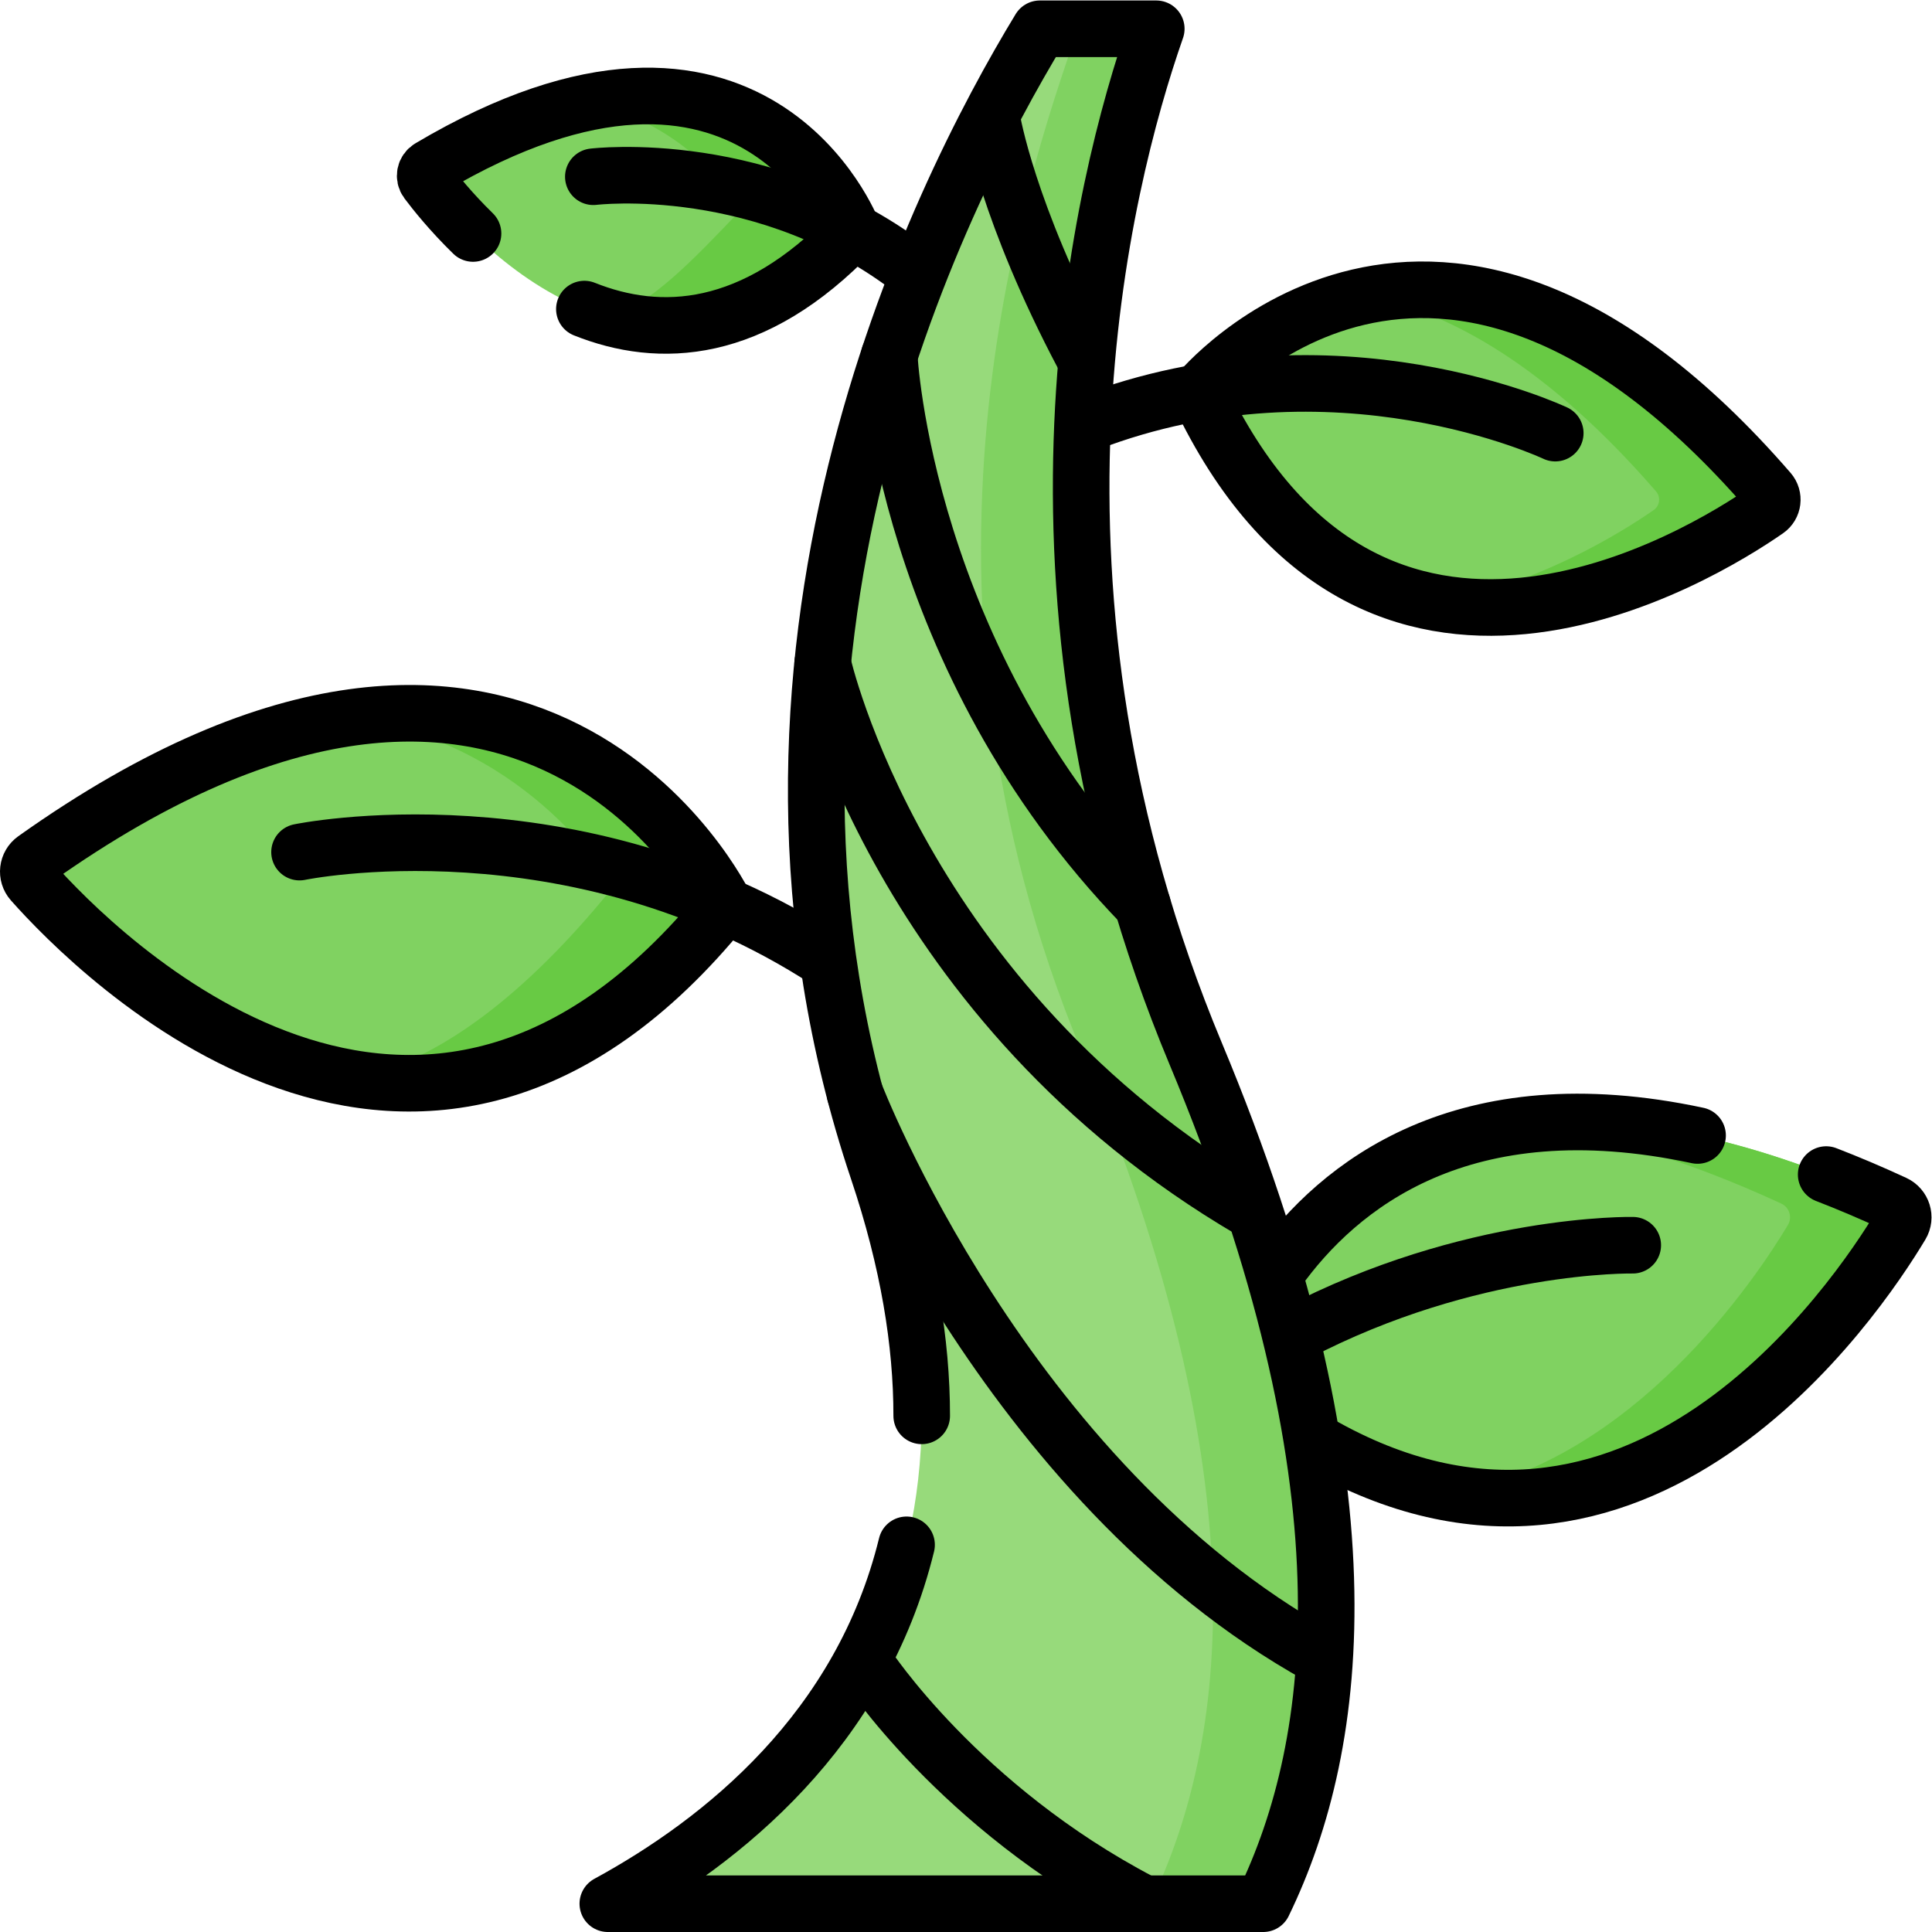 <?xml version="1.0" encoding="UTF-8" standalone="no"?>
<!-- Created with Inkscape (http://www.inkscape.org/) -->

<svg
   version="1.1"
   id="svg6666"
   xml:space="preserve"
   width="682.667"
   height="682.667"
   viewBox="0 0 682.667 682.667"
   xmlns="http://www.w3.org/2000/svg"
   xmlns:svg="http://www.w3.org/2000/svg"><defs
     id="defs6670"><clipPath
       clipPathUnits="userSpaceOnUse"
       id="clipPath6680"><path
         d="M 0,512 H 512 V 0 H 0 Z"
         id="path6678" /></clipPath></defs><g
     id="g6672"
     transform="matrix(1.333,0,0,-1.333,0,682.667)"><g
       id="g6674"><g
         id="g6676"
         clip-path="url(#clipPath6680)"><g
           id="g6682"
           transform="translate(226.073,450.777)"><path
             d="m 0,0 c 0,0 -26.072,67.966 -112.152,16.896 -1.266,-0.752 -1.608,-2.435 -0.725,-3.614 C -103.575,0.865 -54.885,-57.513 0,0"
             style="fill:#80d261;fill-opacity:1;fill-rule:nonzero;stroke:none"
             id="path6684" /></g><g
           id="g6686"
           transform="translate(156.105,485.051)"><path
             d="M 0,0 C 29.517,-7.027 40.075,-28.774 40.075,-28.774 28.094,-41.329 16.303,-53.859 5.258,-57.053 c 18.667,-5.252 41.117,-1.944 64.71,22.78 0,0 -17.24,44.942 -69.968,34.273"
             style="fill:#68ca44;fill-opacity:1;fill-rule:nonzero;stroke:none"
             id="path6688" /></g><g
           id="g6690"
           transform="translate(317.719,408.073)"><path
             d="m 0,0 c 0,0 62.51,76.155 151.251,-26.196 1.307,-1.506 1.026,-3.813 -0.611,-4.95 C 133.391,-43.121 45.928,-97.301 0,0"
             style="fill:#80d261;fill-opacity:1;fill-rule:nonzero;stroke:none"
             id="path6692" /></g><g
           id="g6694"
           transform="translate(468.971,381.877)"><path
             d="M 0,0 C -43.221,49.85 -80.22,57.355 -106.805,51.939 -84.785,47.604 -58.771,33.184 -30,0 c 1.306,-1.506 1.026,-3.813 -0.612,-4.949 -7.971,-5.535 -30.942,-20.084 -57.877,-24.529 38.532,-7.15 77.047,17.009 87.877,24.529 C 1.026,-3.813 1.306,-1.506 0,0"
             style="fill:#68ca44;fill-opacity:1;fill-rule:nonzero;stroke:none"
             id="path6696" /></g><g
           id="g6698"
           transform="translate(192.218,272.027)"><path
             d="m 0,0 c 0,0 -51.063,106.089 -183.026,12.322 -1.942,-1.381 -2.268,-4.136 -0.688,-5.92 C -167.07,-12.377 -80.823,-100.003 0,0"
             style="fill:#80d261;fill-opacity:1;fill-rule:nonzero;stroke:none"
             id="path6700" /></g><g
           id="g6702"
           transform="translate(93.269,321.955)"><path
             d="M 0,0 C 48.489,-7.419 69.27,-44.93 69.27,-44.93 46.164,-73.519 22.295,-91.771 0.056,-95.684 c 30.241,-5.097 65.043,3.873 98.894,45.756 0,0 -28.776,59.784 -98.95,49.928"
             style="fill:#68ca44;fill-opacity:1;fill-rule:nonzero;stroke:none"
             id="path6704" /></g><g
           id="g6706"
           transform="translate(324.529,147.315)"><path
             d="m 0,0 c 0,0 30.678,113.672 177.636,45.777 2.163,-0.999 2.991,-3.648 1.766,-5.692 C 166.496,18.565 97.838,-83.43 0,0"
             style="fill:#80d261;fill-opacity:1;fill-rule:nonzero;stroke:none"
             id="path6708" /></g><g
           id="g6710"
           transform="translate(502.165,193.093)"><path
             d="M 0,0 C -41.47,19.159 -73.68,23.86 -98.555,20.736 -79.138,18.56 -56.453,12.222 -30,0 c 2.163,-0.999 2.991,-3.649 1.766,-5.692 -8.431,-14.057 -40.65,-62.452 -89.252,-71.073 C -52.244,-88.159 -8.296,-22.47 1.766,-5.692 2.991,-3.649 2.163,-0.999 0,0"
             style="fill:#68ca44;fill-opacity:1;fill-rule:nonzero;stroke:none"
             id="path6712" /></g><g
           id="g6714"
           transform="translate(334.85,7.5)"><path
             d="m 0,0 h -173.73 c 47.16,25.674 109.3,82.307 71.58,194.479 -45.47,135.246 15.52,257.419 42.94,302.521 h 30.86 C -42.83,455.552 -69.5,348.894 -17.9,225.329 29.32,112.254 20.84,42.899 0,0"
             style="fill:#97da7b;fill-opacity:1;fill-rule:nonzero;stroke:none"
             id="path6716" /></g><g
           id="g6718"
           transform="translate(316.95,232.828)"><path
             d="M 0,0 C -51.6,123.564 -24.93,230.224 -10.45,271.672 H -31.201 C -45.681,230.224 -81.6,123.564 -30,0 17.22,-113.074 8.74,-182.429 -12.1,-225.328 h 30 C 38.74,-182.429 47.22,-113.074 0,0"
             style="fill:#80d261;fill-opacity:1;fill-rule:nonzero;stroke:none"
             id="path6720" /></g><g
           id="g6722"
           transform="translate(154.905,430.198)"><path
             d="m 0,0 c 19.833,-7.935 44.785,-7.067 71.168,20.579 0,0 -26.072,67.966 -112.151,16.896 -1.267,-0.752 -1.608,-2.435 -0.725,-3.614 2.13,-2.843 6.328,-8.099 12.192,-13.822"
             style="fill:none;stroke:#000000;stroke-width:15;stroke-linecap:round;stroke-linejoin:round;stroke-miterlimit:10;stroke-dasharray:none;stroke-opacity:1"
             id="path6724" /></g><g
           id="g6726"
           transform="translate(157.28,465.277)"><path
             d="M 0,0 C 0,0 45.958,5.67 85.563,-25.485"
             style="fill:none;stroke:#000000;stroke-width:15;stroke-linecap:round;stroke-linejoin:round;stroke-miterlimit:10;stroke-dasharray:none;stroke-opacity:1"
             id="path6728" /></g><g
           id="g6730"
           transform="translate(317.719,408.073)"><path
             d="m 0,0 c 0,0 62.51,76.155 151.251,-26.196 1.307,-1.506 1.026,-3.813 -0.611,-4.95 C 133.391,-43.121 45.928,-97.301 0,0 Z"
             style="fill:none;stroke:#000000;stroke-width:15;stroke-linecap:round;stroke-linejoin:round;stroke-miterlimit:10;stroke-dasharray:none;stroke-opacity:1"
             id="path6732" /></g><g
           id="g6734"
           transform="translate(412.262,397.317)"><path
             d="M 0,0 C 0,0 -58.381,27.754 -123.779,2.692"
             style="fill:none;stroke:#000000;stroke-width:15;stroke-linecap:round;stroke-linejoin:round;stroke-miterlimit:10;stroke-dasharray:none;stroke-opacity:1"
             id="path6736" /></g><g
           id="g6738"
           transform="translate(192.218,272.027)"><path
             d="m 0,0 c 0,0 -51.063,106.089 -183.026,12.322 -1.942,-1.381 -2.268,-4.136 -0.688,-5.92 C -167.07,-12.377 -80.823,-100.003 0,0 Z"
             style="fill:none;stroke:#000000;stroke-width:15;stroke-linecap:round;stroke-linejoin:round;stroke-miterlimit:10;stroke-dasharray:none;stroke-opacity:1"
             id="path6740" /></g><g
           id="g6742"
           transform="translate(79.401,286.253)"><path
             d="M 0,0 C 0,0 72.233,15.022 139.782,-28.704"
             style="fill:none;stroke:#000000;stroke-width:15;stroke-linecap:round;stroke-linejoin:round;stroke-miterlimit:10;stroke-dasharray:none;stroke-opacity:1"
             id="path6744" /></g><g
           id="g6746"
           transform="translate(484.077,200.778)"><path
             d="m 0,0 c 5.824,-2.25 11.852,-4.804 18.088,-7.686 2.163,-0.999 2.992,-3.648 1.766,-5.692 -11.782,-19.646 -70.033,-106.367 -154.532,-57.833"
             style="fill:none;stroke:#000000;stroke-width:15;stroke-linecap:round;stroke-linejoin:round;stroke-miterlimit:10;stroke-dasharray:none;stroke-opacity:1"
             id="path6748" /></g><g
           id="g6750"
           transform="translate(338.529,175.128)"><path
             d="M 0,0 C 16.25,22.81 49.192,49.334 111.458,36.011"
             style="fill:none;stroke:#000000;stroke-width:15;stroke-linecap:round;stroke-linejoin:round;stroke-miterlimit:10;stroke-dasharray:none;stroke-opacity:1"
             id="path6752" /></g><g
           id="g6754"
           transform="translate(432.804,182.05)"><path
             d="M 0,0 C 0,0 -42.966,0.862 -89.256,-23.36"
             style="fill:none;stroke:#000000;stroke-width:15;stroke-linecap:round;stroke-linejoin:round;stroke-miterlimit:10;stroke-dasharray:none;stroke-opacity:1"
             id="path6756" /></g><g
           id="g6758"
           transform="translate(244.323,136.82)"><path
             d="m 0,0 c 0.013,19.294 -3.476,40.932 -11.623,65.159 -45.47,135.245 15.52,257.419 42.94,302.521 h 30.86 c -14.48,-41.449 -41.15,-148.107 10.45,-271.671 47.22,-113.075 38.74,-182.43 17.9,-225.329 h -173.73 c 30.464,16.584 67.178,46.087 79.189,95.132"
             style="fill:none;stroke:#000000;stroke-width:15;stroke-linecap:round;stroke-linejoin:round;stroke-miterlimit:10;stroke-dasharray:none;stroke-opacity:1"
             id="path6760" /></g><g
           id="g6762"
           transform="translate(218.067,336.325)"><path
             d="M 0,0 C 0,0 20.035,-90.312 113.676,-145.079"
             style="fill:none;stroke:#000000;stroke-width:15;stroke-linecap:round;stroke-linejoin:round;stroke-miterlimit:10;stroke-dasharray:none;stroke-opacity:1"
             id="path6764" /></g><g
           id="g6766"
           transform="translate(235.709,417.852)"><path
             d="M 0,0 C 0,0 3.789,-80.31 67.137,-145.599"
             style="fill:none;stroke:#000000;stroke-width:15;stroke-linecap:round;stroke-linejoin:round;stroke-miterlimit:10;stroke-dasharray:none;stroke-opacity:1"
             id="path6768" /></g><g
           id="g6770"
           transform="translate(226.639,222.261)"><path
             d="M 0,0 C 0,0 39.37,-102.689 123.184,-149.15"
             style="fill:none;stroke:#000000;stroke-width:15;stroke-linecap:round;stroke-linejoin:round;stroke-miterlimit:10;stroke-dasharray:none;stroke-opacity:1"
             id="path6772" /></g><g
           id="g6774"
           transform="translate(229.73,70.689)"><path
             d="M 0,0 C 0,0 24.58,-37.623 72.791,-62.803"
             style="fill:none;stroke:#000000;stroke-width:15;stroke-linecap:round;stroke-linejoin:round;stroke-miterlimit:10;stroke-dasharray:none;stroke-opacity:1"
             id="path6776" /></g><g
           id="g6778"
           transform="translate(263.032,480.184)"><path
             d="M 0,0 C 0,0 4.029,-24.344 24.122,-62.332"
             style="fill:none;stroke:#000000;stroke-width:15;stroke-linecap:round;stroke-linejoin:round;stroke-miterlimit:10;stroke-dasharray:none;stroke-opacity:1"
             id="path6780" /></g></g></g></g></svg>
